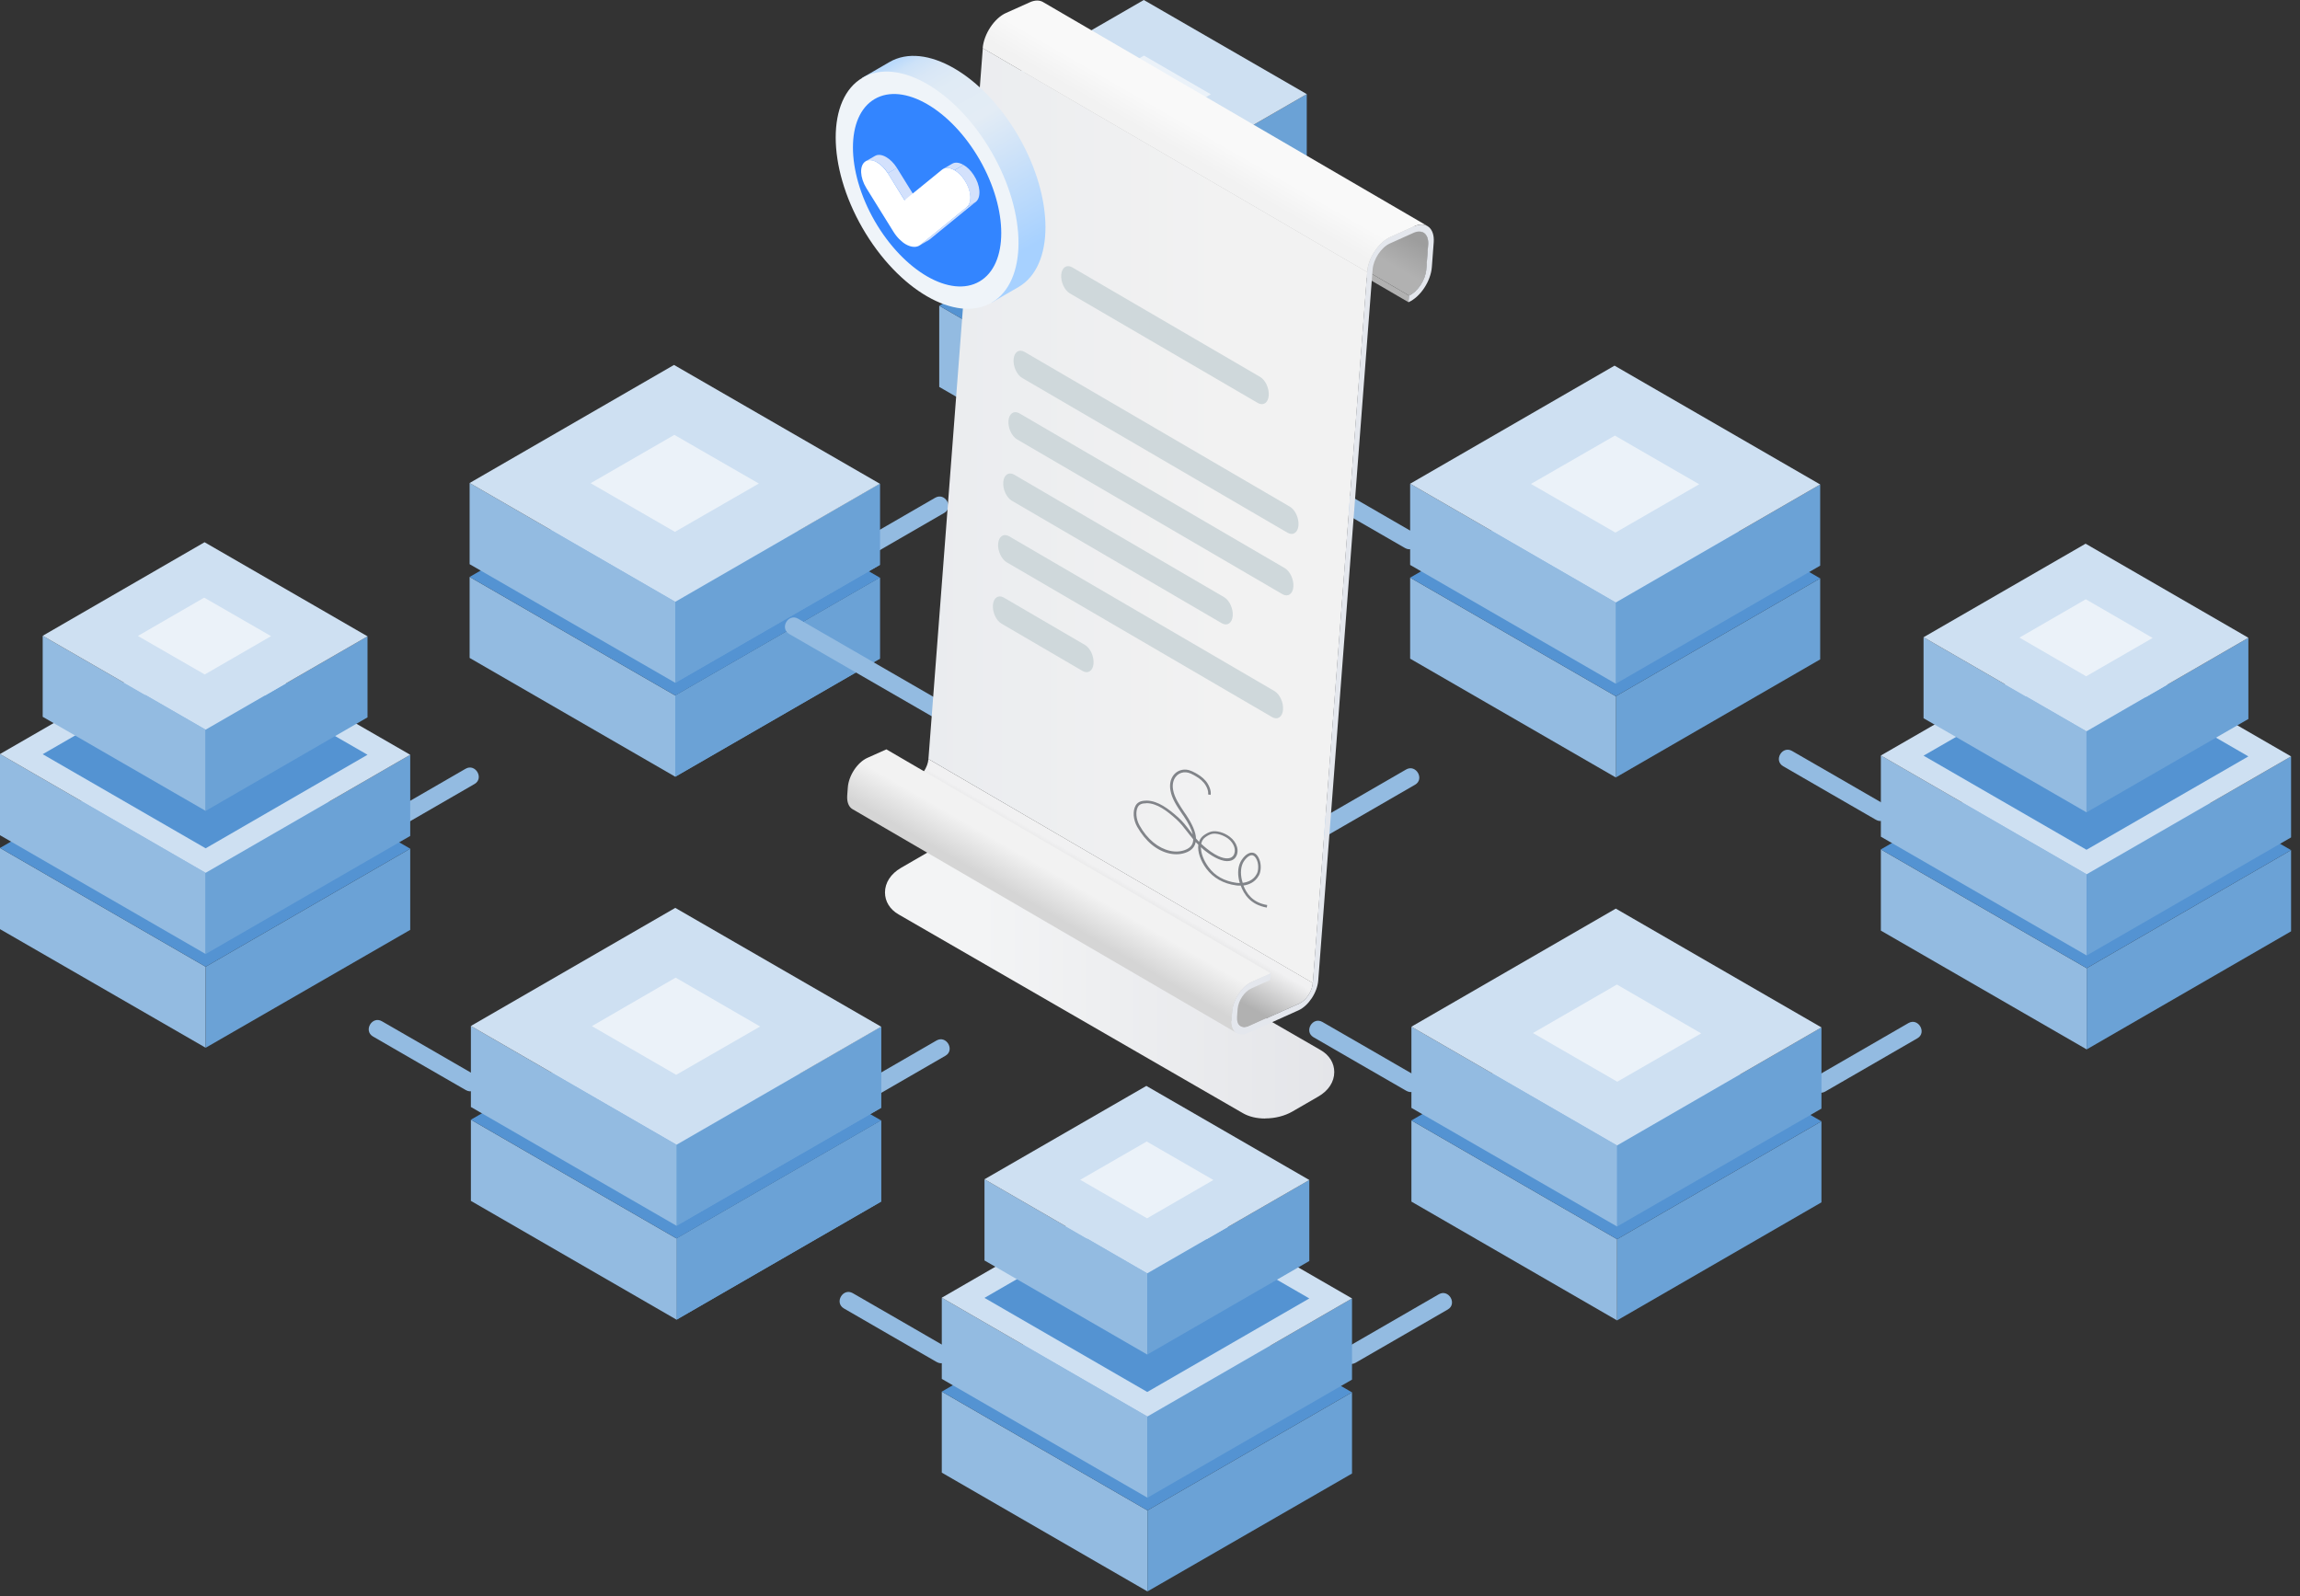 <svg xmlns="http://www.w3.org/2000/svg" width="183" height="127" viewBox="0 0 183 127" fill="none">
  <rect x="0" y="0" width="183" height="127" fill="#333333" stroke="none"/>
  <path d="M67.894 88.247C70.337 86.83 72.78 85.428 75.223 84.012C76.003 83.564 75.295 82.349 74.515 82.797C72.072 84.214 69.629 85.616 67.186 87.033C66.405 87.481 67.114 88.695 67.894 88.247Z" fill="#93BBE1"/>
  <path d="M67.793 45.055C70.236 43.639 72.679 42.237 75.122 40.82C75.902 40.372 75.194 39.158 74.413 39.606C71.971 41.023 69.528 42.425 67.085 43.841C66.304 44.289 67.013 45.504 67.793 45.055Z" fill="#93BBE1"/>
  <path d="M104.407 39.347C106.864 40.763 109.322 42.194 111.794 43.611C112.574 44.059 113.282 42.859 112.502 42.397C110.045 40.98 107.587 39.549 105.115 38.133C104.335 37.685 103.627 38.884 104.407 39.347Z" fill="#93BBE1"/>
  <path d="M141.874 60.97C144.331 62.387 146.789 63.818 149.26 65.235C150.041 65.683 150.749 64.483 149.969 64.02C147.511 62.604 145.054 61.173 142.582 59.756C141.802 59.308 141.094 60.508 141.874 60.97Z" fill="#93BBE1"/>
  <path d="M145.227 86.859C147.67 85.443 150.113 84.04 152.556 82.624C153.337 82.176 152.628 80.962 151.848 81.41C149.405 82.826 146.962 84.228 144.519 85.645C143.739 86.093 144.447 87.307 145.227 86.859Z" fill="#93BBE1"/>
  <path d="M107.862 108.44C110.305 107.024 112.748 105.621 115.19 104.205C115.971 103.757 115.263 102.543 114.482 102.991C112.039 104.407 109.596 105.809 107.154 107.226C106.373 107.674 107.081 108.888 107.862 108.44Z" fill="#93BBE1"/>
  <path d="M30.427 66.622C32.87 65.205 35.313 63.803 37.756 62.387C38.537 61.938 37.828 60.724 37.048 61.172C34.605 62.589 32.162 63.991 29.719 65.408C28.939 65.856 29.647 67.07 30.427 66.622Z" fill="#93BBE1"/>
  <path d="M53.729 61.809L37.366 52.355V45.908L53.729 55.347V61.809Z" fill="#93BBE1"/>
  <path d="M53.728 61.808L70.005 52.413V45.966L53.728 55.347V61.808Z" fill="#6BA2D6"/>
  <path d="M53.728 61.808L70.005 52.413V45.966L53.728 55.347V61.808Z" fill="#6BA2D6"/>
  <path d="M53.729 55.347L37.366 45.908L53.627 36.513L70.005 45.966L53.729 55.347Z" fill="#5493D2"/>
  <path d="M16.363 83.375L0 73.936V67.475L16.363 76.929V83.375Z" fill="#93BBE1"/>
  <path d="M16.363 83.376L32.639 73.995V67.533L16.363 76.929V83.376Z" fill="#6BA2D6"/>
  <path d="M16.363 76.929L0 67.475L16.262 58.08L32.639 67.533L16.363 76.929Z" fill="#5493D2"/>
  <path d="M128.561 61.866L144.823 52.471V46.024L128.561 55.405V61.866Z" fill="#6BA2D6"/>
  <path d="M128.561 55.405V61.866L112.198 52.413V45.966L128.561 55.405Z" fill="#93BBE1"/>
  <path d="M144.823 46.024L128.561 55.405L112.198 45.966L128.46 36.57L144.823 46.024Z" fill="#5493D2"/>
  <path d="M128.662 105.072L144.924 95.677V89.23L128.662 98.611V105.072Z" fill="#6BA2D6"/>
  <path d="M128.662 98.61V105.072L112.299 95.618V89.157L128.662 98.61Z" fill="#93BBE1"/>
  <path d="M144.924 89.229L128.662 98.611L112.299 89.157L128.561 79.776L144.924 89.229Z" fill="#5493D2"/>
  <path d="M53.83 105.014L70.106 95.618V89.157L53.83 98.552V105.014Z" fill="#6BA2D6"/>
  <path d="M53.83 105.014L70.106 95.618V89.157L53.83 98.552V105.014Z" fill="#6BA2D6"/>
  <path d="M53.83 98.553V105.014L37.467 95.561V89.1L53.83 98.553Z" fill="#93BBE1"/>
  <path d="M70.106 89.157L53.83 98.552L37.467 89.099L53.729 79.718L70.106 89.157Z" fill="#5493D2"/>
  <path d="M53.729 54.335L37.366 44.896V38.435L53.729 47.889V54.335Z" fill="#93BBE1"/>
  <path d="M53.728 54.336L70.005 44.955V38.493L53.728 47.889V54.336Z" fill="#6BA2D6"/>
  <path d="M53.728 54.336L70.005 44.955V38.493L53.728 47.889V54.336Z" fill="#6BA2D6"/>
  <path d="M53.729 47.889L37.366 38.435L53.627 29.04L70.005 38.493L53.729 47.889Z" fill="#CEE0F2"/>
  <path d="M16.363 75.916L0 66.463V60.002L16.363 69.455V75.916Z" fill="#93BBE1"/>
  <path d="M16.363 75.917L32.639 66.521V60.06L16.363 69.456V75.917Z" fill="#6BA2D6"/>
  <path d="M16.363 69.456L0 60.002L16.262 50.621L32.639 60.06L16.363 69.456Z" fill="#CEE0F2"/>
  <path d="M16.363 67.504L3.397 60.016L16.276 52.586L29.242 60.06L16.363 67.504Z" fill="#5493D2"/>
  <path d="M128.561 54.408L144.823 45.012V38.551L128.561 47.946V54.408Z" fill="#6BA2D6"/>
  <path d="M128.561 47.947V54.408L112.198 44.955V38.493L128.561 47.947Z" fill="#93BBE1"/>
  <path d="M144.823 38.551L128.561 47.946L112.198 38.493L128.46 29.097L144.823 38.551Z" fill="#CEE0F2"/>
  <path d="M128.662 97.599L144.924 88.218V81.756L128.662 91.152V97.599Z" fill="#6BA2D6"/>
  <path d="M128.662 91.152V97.599L112.299 88.159V81.698L128.662 91.152Z" fill="#93BBE1"/>
  <path d="M144.924 81.757L128.662 91.152L112.299 81.699L128.561 72.303L144.924 81.757Z" fill="#CEE0F2"/>
  <path d="M166.028 83.507L149.651 74.053V67.592L166.028 77.045V83.507Z" fill="#93BBE1"/>
  <path d="M166.028 83.506L182.29 74.11V67.649L166.028 77.045V83.506Z" fill="#6BA2D6"/>
  <path d="M166.028 77.044L149.651 67.591L165.927 58.195L182.29 67.649L166.028 77.044Z" fill="#5493D2"/>
  <path d="M166.028 76.032L149.651 66.579V60.117L166.028 69.571V76.032Z" fill="#93BBE1"/>
  <path d="M166.028 76.032L182.29 66.637V60.19L166.028 69.571V76.032Z" fill="#6BA2D6"/>
  <path d="M166.028 69.571L149.651 60.118L165.927 50.737L182.29 60.19L166.028 69.571Z" fill="#CEE0F2"/>
  <path d="M166.014 67.62L153.048 60.132L165.941 52.702L178.893 60.19L166.014 67.62Z" fill="#5493D2"/>
  <path d="M166.014 64.642L153.048 57.154V50.708L166.014 58.195V64.642Z" fill="#93BBE1"/>
  <path d="M166.014 64.642L178.893 57.213V50.752L166.014 58.196V64.642Z" fill="#6BA2D6"/>
  <path d="M166.014 58.196L153.048 50.708L165.941 43.264L178.893 50.751L166.014 58.196Z" fill="#CEE0F2"/>
  <path d="M171.275 50.766L165.985 53.816L160.68 50.737L165.956 47.687L171.275 50.766Z" fill="#EBF2F9"/>
  <path d="M91.297 126.639L74.934 117.186V110.739L91.297 120.192V126.639Z" fill="#93BBE1"/>
  <path d="M91.297 126.638L107.573 117.257V110.796L91.297 120.192V126.638Z" fill="#6BA2D6"/>
  <path d="M91.297 120.192L74.934 110.738L91.195 101.343L107.573 110.796L91.297 120.192Z" fill="#5493D2"/>
  <path d="M91.297 119.18L74.934 109.726V103.265L91.297 112.719V119.18Z" fill="#93BBE1"/>
  <path d="M91.297 119.18L107.573 109.784V103.323L91.297 112.718V119.18Z" fill="#6BA2D6"/>
  <path d="M91.297 112.719L74.934 103.265L91.195 93.87L107.573 103.323L91.297 112.719Z" fill="#CEE0F2"/>
  <path d="M91.282 110.767L78.331 103.279L91.21 95.835L104.176 103.323L91.282 110.767Z" fill="#5493D2"/>
  <path d="M91.282 107.79L78.331 100.302V93.841L91.282 101.328V107.79Z" fill="#93BBE1"/>
  <path d="M91.282 107.79L104.176 100.345V93.898L91.282 101.328V107.79Z" fill="#6BA2D6"/>
  <path d="M91.282 101.329L78.331 93.841L91.21 86.411L104.176 93.899L91.282 101.329Z" fill="#CEE0F2"/>
  <path d="M96.544 93.898L91.268 96.948L85.948 93.883L91.239 90.834L96.544 93.898Z" fill="#EBF2F9"/>
  <path d="M53.83 97.541L70.106 88.159V81.698L53.83 91.094V97.541Z" fill="#6BA2D6"/>
  <path d="M53.83 97.541L70.106 88.159V81.698L53.83 91.094V97.541Z" fill="#6BA2D6"/>
  <path d="M53.83 91.095V97.541L37.467 88.088V81.641L53.83 91.095Z" fill="#93BBE1"/>
  <path d="M70.106 81.699L53.83 91.094L37.467 81.641L53.729 72.245L70.106 81.699Z" fill="#CEE0F2"/>
  <path d="M91.094 40.242L74.731 30.789V24.328L91.094 33.781V40.242Z" fill="#93BBE1"/>
  <path d="M91.094 40.242L107.356 30.846V24.385L91.094 33.78V40.242Z" fill="#6BA2D6"/>
  <path d="M91.094 33.78L74.731 24.327L90.993 14.946L107.356 24.385L91.094 33.78Z" fill="#5493D2"/>
  <path d="M91.094 32.769L74.731 23.316V16.869L91.094 26.308V32.769Z" fill="#93BBE1"/>
  <path d="M91.094 32.769L107.356 23.373V16.926L91.094 26.307V32.769Z" fill="#6BA2D6"/>
  <path d="M91.094 26.308L74.731 16.869L90.993 7.473L107.356 16.927L91.094 26.308Z" fill="#CEE0F2"/>
  <path d="M91.08 24.356L78.114 16.869L91.007 9.439L103.973 16.927L91.08 24.356Z" fill="#5493D2"/>
  <path d="M91.08 21.379L78.114 13.906V7.444L91.08 14.932V21.379Z" fill="#93BBE1"/>
  <path d="M91.08 21.379L103.973 13.949V7.488L91.08 14.932V21.379Z" fill="#6BA2D6"/>
  <path d="M91.08 14.932L78.114 7.444L91.007 0L103.973 7.488L91.08 14.932Z" fill="#CEE0F2"/>
  <path d="M96.341 7.502L91.065 10.552L85.746 7.473L91.022 4.423L96.341 7.502Z" fill="#EBF2F9"/>
  <path d="M16.363 64.526L3.397 57.039V50.592L16.363 58.065V64.526Z" fill="#93BBE1"/>
  <path d="M16.363 64.527L29.242 57.083V50.636L16.363 58.066V64.527Z" fill="#6BA2D6"/>
  <path d="M16.363 58.065L3.397 50.592L16.276 43.148L29.242 50.636L16.363 58.065Z" fill="#CEE0F2"/>
  <path d="M135.196 38.536L128.532 42.382L121.811 38.508L128.489 34.663L135.196 38.536Z" fill="#EBF2F9"/>
  <path d="M60.378 38.478L53.7 42.323L46.993 38.45L53.656 34.605L60.378 38.478Z" fill="#EBF2F9"/>
  <path d="M135.355 82.233L128.677 86.078L121.97 82.204L128.648 78.344L135.355 82.233Z" fill="#EBF2F9"/>
  <path d="M60.479 81.684L53.801 85.529L47.094 81.655L53.758 77.795L60.479 81.684Z" fill="#EBF2F9"/>
  <path d="M21.567 50.621L16.291 53.671L10.971 50.606L16.247 47.556L21.567 50.621Z" fill="#EBF2F9"/>
  <path d="M62.792 50.447C67.49 53.165 72.187 55.868 76.885 58.586C77.666 59.034 78.374 57.834 77.593 57.371C72.896 54.654 68.198 51.951 63.5 49.233C62.719 48.785 62.011 49.985 62.792 50.447Z" fill="#93BBE1"/>
  <path d="M29.676 82.479C32.133 83.896 34.59 85.327 37.062 86.743C37.843 87.192 38.551 85.992 37.77 85.529C35.313 84.113 32.856 82.682 30.384 81.265C29.604 80.817 28.895 82.017 29.676 82.479Z" fill="#93BBE1"/>
  <path d="M105.26 66.68C107.703 65.264 110.146 63.862 112.589 62.445C113.369 61.997 112.661 60.783 111.88 61.231C109.437 62.648 106.994 64.05 104.552 65.466C103.771 65.914 104.479 67.129 105.26 66.68Z" fill="#93BBE1"/>
  <path d="M104.508 82.537C106.966 83.954 109.423 85.385 111.895 86.802C112.675 87.25 113.384 86.05 112.603 85.587C110.146 84.171 107.688 82.74 105.217 81.323C104.436 80.875 103.728 82.075 104.508 82.537Z" fill="#93BBE1"/>
  <path d="M67.143 104.118C69.6 105.535 72.057 106.966 74.529 108.383C75.309 108.831 76.018 107.631 75.237 107.168C72.78 105.752 70.323 104.321 67.851 102.904C67.07 102.456 66.362 103.656 67.143 104.118Z" fill="#93BBE1"/>
  <path d="M100.67 89.007C99.986 89.007 99.367 88.859 98.877 88.573L71.496 72.765C70.802 72.368 70.414 71.73 70.414 71.018C70.414 70.242 70.876 69.53 71.69 69.058L73.751 67.866C74.361 67.514 75.129 67.32 75.905 67.32C76.589 67.32 77.209 67.468 77.698 67.755L105.08 83.562C105.773 83.96 106.161 84.598 106.161 85.309C106.161 86.086 105.699 86.798 104.886 87.26L102.824 88.453C102.214 88.804 101.447 88.998 100.67 88.998V89.007Z" fill="url(#paint0_linear_6304_81317)"/>
  <path d="M73.871 60.397C73.825 61.053 73.335 61.793 72.78 62.042L68.75 63.854C68.51 63.965 68.297 63.956 68.14 63.864L98.729 81.686C98.886 81.779 99.099 81.779 99.339 81.677L103.369 79.865C103.924 79.616 104.405 78.885 104.46 78.22L73.871 60.397Z" fill="url(#paint1_linear_6304_81317)"/>
  <path d="M70.525 59.63L69.018 60.305C68.223 60.657 67.52 61.72 67.456 62.672L67.409 63.3C67.373 63.837 67.539 64.225 67.835 64.391L98.424 82.214C98.128 82.038 97.962 81.65 97.999 81.123L98.045 80.495C98.119 79.542 98.821 78.489 99.607 78.128L101.114 77.453L70.525 59.63Z" fill="url(#paint2_linear_6304_81317)"/>
  <path d="M112.068 24.049L81.479 6.227L81.525 5.7L112.114 23.523L112.068 24.049Z" fill="#B1B1B1"/>
  <path d="M113.27 18.511L82.681 0.688C82.94 0.836 83.088 1.178 83.051 1.65L82.903 3.619C82.838 4.451 82.219 5.385 81.525 5.699L112.114 23.522C112.808 23.207 113.427 22.274 113.492 21.442L113.64 19.473C113.677 19.001 113.529 18.659 113.27 18.511Z" fill="url(#paint3_linear_6304_81317)"/>
  <path d="M104.46 78.229L73.871 60.397L78.198 3.832L108.786 21.654L104.46 78.229Z" fill="url(#paint4_linear_6304_81317)"/>
  <path d="M112.53 18.004C113.464 17.588 114.157 18.161 114.074 19.279L113.926 21.248C113.843 22.376 113.011 23.634 112.068 24.049L112.105 23.523C112.798 23.208 113.418 22.275 113.482 21.443L113.63 19.474C113.695 18.642 113.177 18.216 112.484 18.521L110.589 19.372C109.896 19.686 109.276 20.62 109.212 21.452L104.885 78.026C104.811 78.978 104.109 80.032 103.323 80.393L99.293 82.205C98.498 82.556 97.915 82.075 97.989 81.123L98.035 80.495C98.109 79.542 98.812 78.479 99.598 78.128L101.105 77.453L101.068 77.98L99.561 78.655C99.006 78.904 98.525 79.635 98.47 80.3L98.424 80.929C98.377 81.585 98.784 81.927 99.33 81.678L103.36 79.866C103.915 79.616 104.395 78.886 104.451 78.22L108.777 21.646C108.86 20.518 109.692 19.27 110.635 18.845L112.53 17.995V18.004Z" fill="#E4E7ED"/>
  <path d="M82.986 0.162C82.718 0.005 82.348 -0.004 81.941 0.181L80.046 1.031C79.113 1.447 78.281 2.705 78.188 3.832L108.777 21.655C108.86 20.527 109.692 19.279 110.635 18.854L112.53 18.004C112.937 17.819 113.298 17.828 113.575 17.985L82.986 0.162Z" fill="url(#paint5_linear_6304_81317)"/>
  <path d="M100.088 32.073L85.121 23.346C84.696 23.097 84.391 22.431 84.437 21.858C84.484 21.285 84.872 21.026 85.297 21.266L100.263 29.993C100.689 30.242 100.994 30.908 100.947 31.481C100.901 32.054 100.513 32.313 100.088 32.073Z" fill="#CFD8DB"/>
  <path d="M102.454 42.399L81.331 30.076C80.906 29.827 80.601 29.161 80.647 28.588C80.694 28.015 81.082 27.756 81.507 27.996L102.63 40.319C103.055 40.568 103.36 41.234 103.314 41.807C103.268 42.38 102.88 42.639 102.454 42.399Z" fill="#CFD8DB"/>
  <path d="M102.048 47.288L80.925 34.966C80.499 34.716 80.194 34.051 80.24 33.478C80.287 32.904 80.675 32.646 81.1 32.886L102.223 45.208C102.648 45.458 102.953 46.124 102.907 46.697C102.861 47.27 102.473 47.529 102.048 47.288Z" fill="#CFD8DB"/>
  <path d="M97.222 49.6L80.509 39.847C80.083 39.598 79.778 38.932 79.825 38.359C79.871 37.786 80.259 37.527 80.684 37.767L97.398 47.52C97.823 47.77 98.128 48.435 98.082 49.008C98.036 49.581 97.647 49.84 97.222 49.6Z" fill="#CFD8DB"/>
  <path d="M101.225 57.07L80.102 44.747C79.677 44.498 79.372 43.832 79.418 43.259C79.464 42.686 79.852 42.427 80.278 42.667L101.4 54.99C101.826 55.239 102.131 55.905 102.084 56.478C102.038 57.051 101.65 57.31 101.225 57.07Z" fill="#CFD8DB"/>
  <path d="M86.147 53.4L79.686 49.628C79.261 49.378 78.956 48.713 79.002 48.14C79.048 47.566 79.436 47.308 79.862 47.548L86.323 51.32C86.748 51.569 87.053 52.235 87.007 52.808C86.961 53.381 86.573 53.64 86.147 53.4Z" fill="#CFD8DB"/>
  <path d="M100.799 72.221C99.459 71.99 98.969 71.13 98.719 70.474C98.553 70.474 98.414 70.474 98.359 70.456C97.333 70.317 96.538 69.864 95.983 69.124C95.512 68.487 95.271 67.775 95.345 67.22C95.271 67.146 95.207 67.072 95.133 67.007C95.068 67.368 94.837 67.645 94.439 67.812C93.598 68.172 92.526 67.941 91.638 67.211C91.204 66.85 90.806 66.36 90.483 65.796C90.159 65.223 90.113 64.539 90.353 64.105C90.557 63.735 90.954 63.717 91.241 63.707C92.147 63.726 92.979 64.364 93.746 65.048C94.107 65.371 94.365 65.704 94.634 66.064C94.717 66.175 94.809 66.296 94.902 66.407C94.809 66 94.569 65.519 94.19 64.955L94.06 64.77C93.654 64.179 93.238 63.559 93.127 62.894C93.044 62.432 93.127 62.016 93.358 61.701C93.552 61.442 93.829 61.285 94.144 61.248C94.495 61.211 94.772 61.322 95.096 61.498C95.364 61.646 95.678 61.84 95.937 62.145C96.168 62.422 96.39 62.894 96.325 63.254L96.122 63.217C96.168 62.968 96.029 62.58 95.78 62.284C95.54 61.997 95.253 61.831 94.994 61.683C94.652 61.489 94.43 61.433 94.171 61.461C93.922 61.489 93.691 61.618 93.534 61.831C93.339 62.09 93.265 62.459 93.339 62.857C93.45 63.485 93.857 64.077 94.245 64.659L94.375 64.844C94.874 65.593 95.142 66.222 95.16 66.721C95.234 66.804 95.318 66.897 95.401 66.989C95.475 66.767 95.604 66.591 95.789 66.462C95.965 66.342 96.15 66.231 96.371 66.175C96.787 66.074 97.388 66.24 97.841 66.582C98.433 67.026 98.645 67.747 98.303 68.228C98.193 68.385 98.017 68.487 97.804 68.514C97.314 68.588 96.63 68.292 95.882 67.701C95.761 67.608 95.65 67.507 95.549 67.414C95.549 67.895 95.771 68.477 96.159 69.004C96.677 69.707 97.407 70.114 98.387 70.252C98.433 70.252 98.535 70.271 98.645 70.271C98.461 69.679 98.47 69.069 98.683 68.625C98.803 68.366 99.172 67.849 99.598 67.849H99.607C99.856 67.849 100.06 68.034 100.199 68.385C100.374 68.819 100.328 69.365 100.171 69.651C99.866 70.215 99.348 70.409 98.932 70.465C99.172 71.066 99.635 71.824 100.827 72.018L100.79 72.23L100.799 72.221ZM99.598 68.052C99.32 68.052 98.997 68.44 98.877 68.708C98.692 69.115 98.692 69.698 98.877 70.252C99.246 70.206 99.727 70.049 99.995 69.54C100.125 69.309 100.162 68.829 100.014 68.459C99.903 68.191 99.764 68.061 99.607 68.052H99.598ZM95.576 67.146C95.706 67.275 95.854 67.396 96.011 67.525C96.954 68.283 97.518 68.339 97.767 68.292C97.924 68.274 98.045 68.2 98.128 68.089C98.396 67.701 98.211 67.109 97.712 66.73C97.305 66.434 96.769 66.277 96.418 66.36C96.233 66.407 96.057 66.508 95.909 66.619C95.734 66.739 95.623 66.915 95.576 67.137V67.146ZM91.204 63.92C90.853 63.92 90.649 64.012 90.538 64.207C90.335 64.576 90.391 65.186 90.668 65.686C90.964 66.222 91.361 66.702 91.768 67.035C92.6 67.719 93.589 67.941 94.356 67.608C94.698 67.46 94.883 67.239 94.929 66.933C94.929 66.887 94.939 66.841 94.939 66.786C94.763 66.582 94.615 66.379 94.458 66.185C94.19 65.833 93.94 65.51 93.598 65.196C92.868 64.539 92.073 63.92 91.232 63.911C91.222 63.911 91.213 63.911 91.195 63.911L91.204 63.92Z" fill="#818489"/>
  <path d="M70.701 9.804C70.913 11.671 71.606 13.751 72.753 15.757C73.908 17.763 75.35 19.399 76.848 20.509L78.9 24.077L81.054 22.829C83.892 21.165 83.892 15.822 81.054 10.876C78.216 5.94 73.612 3.278 70.765 4.941L68.611 6.189L70.691 9.804H70.701Z" fill="url(#paint6_linear_6304_81317)"/>
  <path d="M78.909 12.124C81.747 17.061 81.747 22.413 78.909 24.077C76.071 25.741 71.468 23.079 68.621 18.142C65.783 13.206 65.783 7.853 68.621 6.19C71.459 4.526 76.062 7.188 78.909 12.124Z" fill="#EFF4F9"/>
  <path d="M77.939 12.697C80.24 16.709 80.24 21.045 77.939 22.395C75.637 23.744 71.902 21.581 69.591 17.578C67.289 13.566 67.289 9.231 69.591 7.881C71.893 6.532 75.628 8.695 77.939 12.697Z" fill="#3385FF"/>
  <path d="M73.862 19.132L73.141 19.548C73.141 19.548 73.206 19.511 73.233 19.483L73.954 19.067C73.954 19.067 73.89 19.113 73.862 19.132Z" fill="#C6C0D0"/>
  <path d="M68.889 12.828L69.61 12.412C69.859 12.264 70.183 12.31 70.516 12.504C70.821 12.68 71.117 12.975 71.366 13.364L70.645 13.78C70.405 13.391 70.1 13.096 69.795 12.92C69.462 12.735 69.138 12.689 68.889 12.828Z" fill="#D3E1FC"/>
  <path d="M70.636 13.779L71.357 13.354L72.697 15.517L71.976 15.933L70.636 13.779Z" fill="#D3E1FC"/>
  <path d="M76.913 16.488L77.634 16.063L73.954 19.067L73.233 19.483L76.913 16.488Z" fill="#D3E1FC"/>
  <path d="M75.036 13.446L75.757 13.03C76.007 12.882 76.33 12.928 76.663 13.123L75.942 13.539C75.609 13.344 75.285 13.307 75.036 13.446Z" fill="#D3E1FC"/>
  <path d="M75.942 13.539L76.663 13.123C76.95 13.289 77.236 13.557 77.467 13.918C78.013 14.741 78.087 15.711 77.634 16.072L76.913 16.488C77.365 16.127 77.282 15.166 76.746 14.334C76.515 13.973 76.228 13.705 75.942 13.539Z" fill="#D3E1FC"/>
  <path d="M75.942 13.539C76.228 13.706 76.515 13.973 76.746 14.334C77.292 15.157 77.366 16.127 76.913 16.488L73.233 19.483C72.938 19.723 72.503 19.686 72.078 19.446C71.727 19.243 71.366 18.891 71.08 18.429L68.935 14.972C68.417 14.131 68.371 13.188 68.842 12.855C69.092 12.679 69.443 12.716 69.785 12.92C70.09 13.095 70.386 13.391 70.636 13.779L71.967 15.933L74.953 13.502C75.203 13.299 75.572 13.326 75.933 13.539H75.942Z" fill="white"/>
  <defs>
    <linearGradient id="paint0_linear_6304_81317" x1="70.414" y1="78.164" x2="106.171" y2="78.164" gradientUnits="userSpaceOnUse">
      <stop offset="0.21" stop-color="#F3F4F5"/>
      <stop offset="0.79" stop-color="#E8E9EC"/>
      <stop offset="1" stop-color="#E4E5E9"/>
    </linearGradient>
    <linearGradient id="paint1_linear_6304_81317" x1="84.872" y1="73.69" x2="87.876" y2="68.486" gradientUnits="userSpaceOnUse">
      <stop offset="0.28" stop-color="#B1B1B1"/>
      <stop offset="0.88" stop-color="#F1F1F2"/>
    </linearGradient>
    <linearGradient id="paint2_linear_6304_81317" x1="82.459" y1="73.007" x2="85.26" y2="68.144" gradientUnits="userSpaceOnUse">
      <stop offset="0.14" stop-color="#D5D5D5"/>
      <stop offset="0.67" stop-color="#F2F2F2"/>
    </linearGradient>
    <linearGradient id="paint3_linear_6304_81317" x1="96.298" y1="14.388" x2="98.821" y2="10.016" gradientUnits="userSpaceOnUse">
      <stop offset="0.28" stop-color="#B1B1B1"/>
      <stop offset="0.81" stop-color="#9D9D9D"/>
    </linearGradient>
    <linearGradient id="paint4_linear_6304_81317" x1="73.871" y1="41.03" x2="108.786" y2="41.03" gradientUnits="userSpaceOnUse">
      <stop stop-color="#EAECEF"/>
      <stop offset="0.67" stop-color="#F2F2F2"/>
    </linearGradient>
    <linearGradient id="paint5_linear_6304_81317" x1="94.319" y1="13.299" x2="97.176" y2="8.353" gradientUnits="userSpaceOnUse">
      <stop offset="0.15" stop-color="#F2F2F2"/>
      <stop offset="0.54" stop-color="#F9F9F9"/>
    </linearGradient>
    <linearGradient id="paint6_linear_6304_81317" x1="82.071" y1="22.256" x2="71.754" y2="4.378" gradientUnits="userSpaceOnUse">
      <stop offset="0.11" stop-color="#A7D1FF"/>
      <stop offset="0.64" stop-color="#E3ECF5"/>
      <stop offset="0.81" stop-color="#E0EBF5"/>
      <stop offset="0.89" stop-color="#D9E7F6"/>
      <stop offset="0.95" stop-color="#CDE2F8"/>
      <stop offset="0.99" stop-color="#BBDAFB"/>
      <stop offset="1" stop-color="#B8D9FC"/>
    </linearGradient>
  </defs>
</svg>